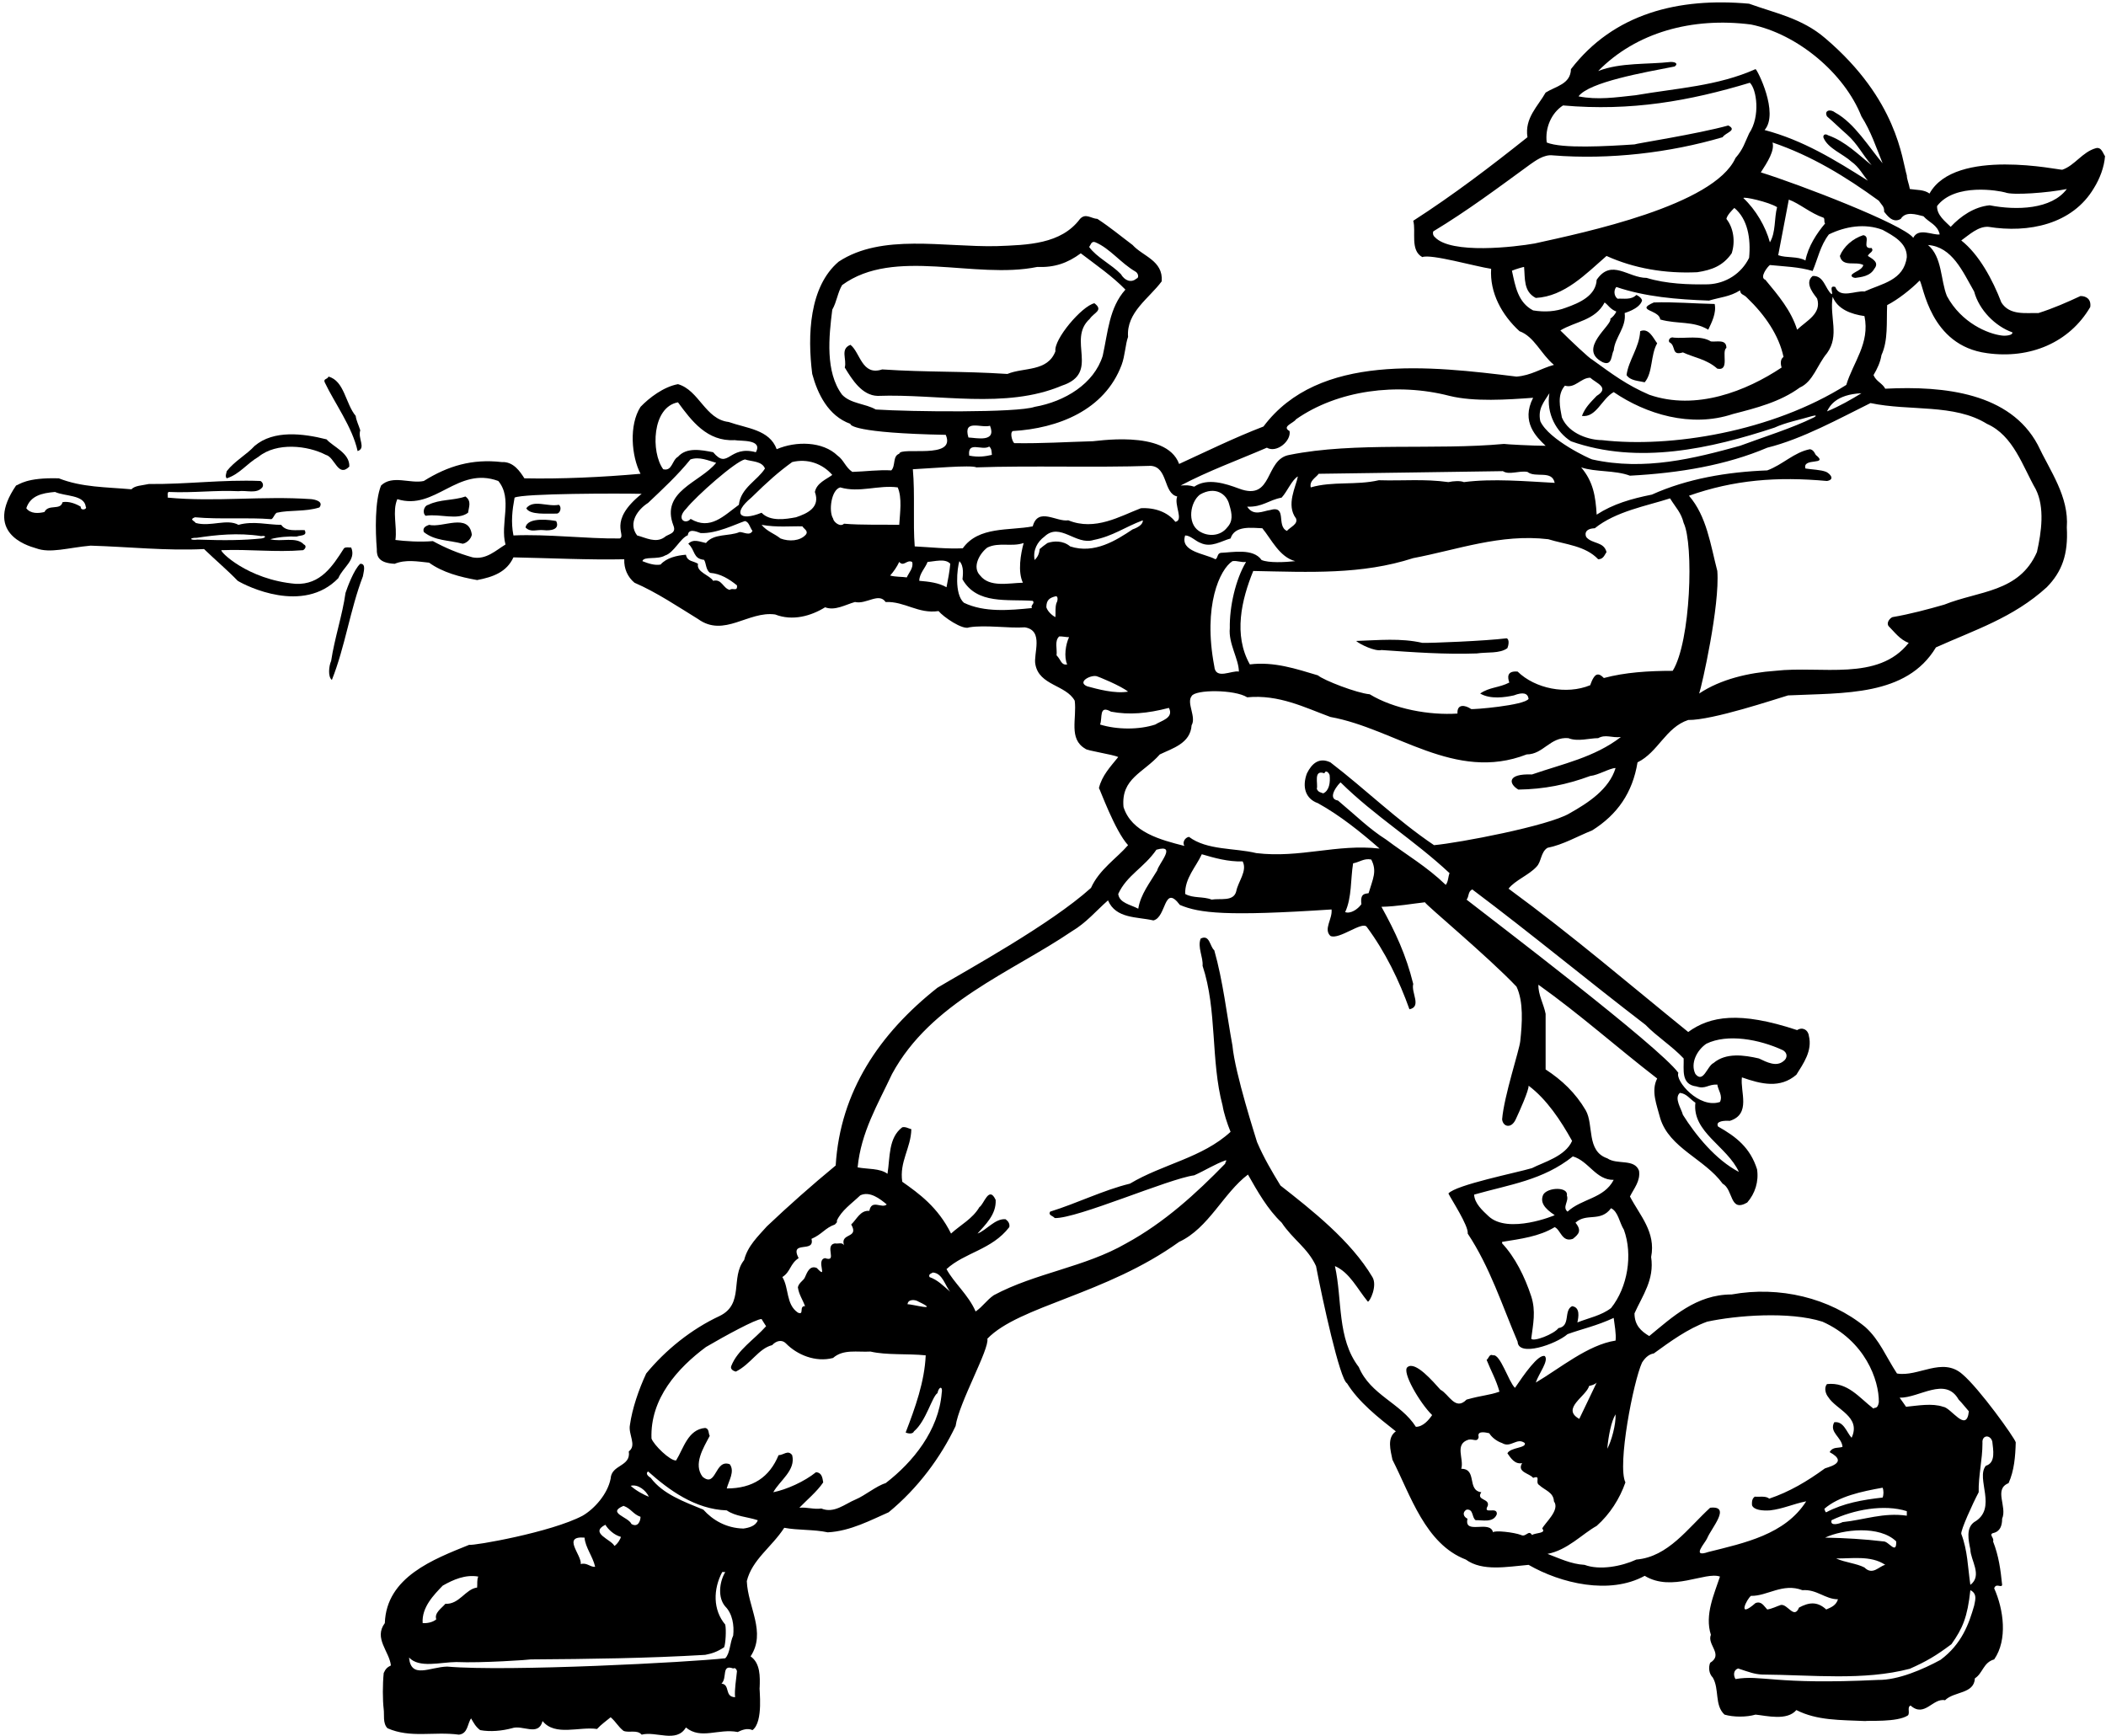 <?xml version="1.0" encoding="UTF-8"?>
<svg xmlns="http://www.w3.org/2000/svg" xmlns:xlink="http://www.w3.org/1999/xlink" width="490pt" height="404pt" viewBox="0 0 490 404" version="1.1">
<g id="surface1">
<path style=" stroke:none;fill-rule:nonzero;fill:rgb(0%,0%,0%);fill-opacity:1;" d="M 81.711 127.41 C 81.094 127.41 80.477 127.23 80.035 127.586 C 77.398 131.723 74.582 136.121 68.773 135.855 C 57.492 134.867 50.996 128.199 51.523 128.023 C 58.211 127.762 63.934 128.555 70.531 128.023 C 71.242 127.578 71.242 126.895 70.711 126.703 C 68.949 124.77 65.43 126.176 62.879 125.473 C 64.812 124.945 67.102 124.77 69.035 124.855 C 69.918 124.504 71.59 124.77 70.887 123.359 C 68.949 123.273 66.574 123.801 65.43 122.129 C 62.348 122.129 58.918 121.16 55.484 122.129 C 52.758 120.633 48.973 122.656 45.539 121.688 C 45.188 121.16 43.957 120.895 45.363 120.367 C 51.172 120.895 57.598 120.367 63.141 120.809 C 63.668 120.547 63.758 119.754 64.371 119.312 C 67.539 118.609 70.973 119.137 74.316 118.078 C 75.371 116.672 73.262 116.23 72.383 116.145 C 61.027 115.352 50.293 116.848 39.027 115.793 C 39.117 115.352 38.852 114.824 39.203 114.473 C 45.102 114.734 50.117 114.031 55.484 114.297 C 57.332 114.031 59.707 115 61.027 113.414 C 61.383 112.887 61.117 112.184 60.59 111.922 C 51.699 111.566 43.605 112.711 34.629 112.625 C 33.043 112.977 31.371 112.977 30.582 113.855 C 24.598 113.328 19.051 113.414 13.684 111.305 C 6.07 111.078 4.445 112.801 3.738 112.977 C -3.695 123.867 5.941 126.879 8.406 127.586 C 11.707 128.816 15.832 127.441 21.078 126.969 C 29.875 127.23 38.676 128.199 47.477 127.762 C 50.117 130.312 52.934 132.688 55.309 135.152 C 57.332 136.387 70.555 142.98 78.719 134.535 C 79.773 131.984 82.941 130.312 81.711 127.41 Z M 18.789 117.906 C 17.645 117.199 15.973 116.586 14.562 116.848 C 14.035 118.871 11.309 117.199 10.34 119.137 C 8.934 119.488 7.086 119.578 6.117 118.258 C 7.086 115.352 9.723 114.734 12.805 114.473 C 15.094 115.527 19.602 115.09 19.953 117.906 C 20.395 118.52 18.699 118.961 18.789 117.906 Z M 45.941 125.559 C 44.156 125.793 43.883 125.105 45.812 125.141 C 50.223 124.473 55.324 123.914 60.766 124.746 C 61.895 124.555 62.031 125.105 60.832 125.297 C 56.617 125.723 52.492 125.785 45.941 125.559 "/>
<path style=" stroke:none;fill-rule:nonzero;fill:rgb(0%,0%,0%);fill-opacity:1;" d="M 60.148 106.289 C 64.371 102.855 71.59 103.648 75.812 105.848 C 77.926 106.375 78.629 111.215 81.27 108.578 C 81.445 105.406 77.398 103.91 75.988 102.238 C 70.445 100.832 63.668 100.039 59.27 103.734 C 57.332 105.848 54.605 107.258 52.758 109.633 C 52.668 110.16 52.316 110.863 52.758 111.305 C 55.75 110.336 57.332 107.961 60.148 106.289 "/>
<path style=" stroke:none;fill-rule:nonzero;fill:rgb(0%,0%,0%);fill-opacity:1;" d="M 83.207 104.969 C 85.23 104.266 83.207 102.062 83.82 100.129 C 83.469 98.984 82.852 97.754 82.766 96.785 C 80.391 93.969 80.125 88.602 76.43 87.633 C 76.164 88.336 75.195 88.07 75.547 88.953 C 77.836 93.793 81.973 99.336 83.207 104.969 "/>
<path style=" stroke:none;fill-rule:nonzero;fill:rgb(0%,0%,0%);fill-opacity:1;" d="M 83.82 131.191 C 82.324 132.512 80.73 136.93 80.391 137.969 C 79.684 143.074 77.836 148.527 77.043 153.809 C 76.516 154.953 76.254 157.504 77.219 158.211 C 80.301 150.465 81.445 141.93 84.438 134.098 C 84.523 133.305 85.316 131.105 83.82 131.191 "/>
<path style=" stroke:none;fill-rule:nonzero;fill:rgb(0%,0%,0%);fill-opacity:1;" d="M 487.219 43.719 C 488.535 41.609 489.594 38.879 489.77 36.328 C 489.328 35.801 488.977 34.129 487.656 34.48 C 484.488 35.359 482.73 38.527 479.824 39.496 C 479.473 39.672 454.922 34.215 448.938 45.039 C 447.617 44.07 445.945 44.246 444.359 43.984 C 444.184 42.84 443.656 41.695 443.656 40.816 C 442.512 37.121 441.531 23.219 424.648 8.871 C 419.258 4.242 413.031 3.062 406.961 0.863 C 390.504 -0.633 375.457 3.152 365.512 16.086 C 365.422 19.605 361.992 20.047 359.617 21.543 C 357.855 24.711 354.688 27.438 355.391 31.93 C 346.77 38.793 338.23 45.305 328.816 51.375 C 329.52 53.84 328.023 58.238 330.926 59.824 C 332.949 59.031 343.336 62.023 346.941 62.551 C 346.59 68.098 349.406 73.289 353.543 77.07 C 356.977 78.305 358.559 82.441 361.551 84.902 C 358.383 85.785 356.27 87.367 352.84 87.633 C 332.773 85.168 306.816 82.09 293.969 99.246 C 287.102 101.887 280.68 105.055 274.344 107.961 C 271.352 99.688 254.191 102.855 254.016 102.68 C 247.766 102.855 242.75 103.207 236.062 103.121 C 235.711 103.207 234.828 100.832 235.621 100.305 C 246.184 99.688 257.008 95.465 260.969 84.902 C 261.758 82.793 261.848 80.062 262.465 78.391 C 262.023 72.672 267.391 69.414 270.297 65.457 C 270.648 60.617 265.895 59.648 263.52 57.008 C 260.703 54.895 258.414 52.961 255.336 50.938 C 253.84 50.848 252.605 49.527 251.285 50.938 C 246.887 56.832 239.141 57.008 231.84 57.273 C 219.52 57.535 205.176 54.281 195.141 60.879 C 188.277 66.688 187.84 78.039 188.98 87.016 C 190.215 91.594 192.68 96.785 197.871 98.633 C 197.781 98.895 198.707 100.77 220.047 101.184 C 222.598 107.078 209.484 103.824 209.223 105.586 C 207.637 106.113 208.43 108.398 207.375 109.457 C 204.469 109.281 201.301 109.719 198.309 109.809 C 196.727 108.754 196.285 106.992 194.879 106.023 C 191.445 102.68 185.199 102.594 180.711 104.527 C 179.039 99.953 173.758 99.688 169.535 98.191 C 164.078 97.574 162.672 90.801 157.742 89.391 C 154.398 90.008 151.055 92.559 149.031 94.672 C 146.301 98.895 146.918 106.199 149.031 110.246 C 140.141 111.039 130.551 111.48 122.012 111.305 C 121.047 109.809 119.508 107.367 116.734 107.52 C 109.867 106.73 104.238 108.398 98.605 111.922 C 95.438 112.625 91.301 110.426 88.66 112.977 C 87.195 116.578 87.332 123.594 87.672 127.762 C 87.605 129.504 88.156 131.02 91.828 131.191 C 94.383 130.137 97.141 130.652 99.836 130.93 C 103.004 133.219 107.055 134.273 111.012 134.977 C 114.711 134.273 117.879 133.129 119.461 129.695 C 128.086 129.871 137.062 130.312 145.246 130.137 C 145.156 132.336 146.039 134.273 147.621 135.594 C 152.727 137.793 157.828 141.227 162.406 144.039 C 168.477 148.441 174.109 142.105 180.359 142.984 C 184.406 144.57 188.719 143.336 191.973 141.312 C 194.262 142.191 196.727 140.695 198.926 140.082 C 201.566 140.695 204.469 137.793 206.055 140.082 C 210.543 139.906 213.621 142.898 218.375 142.191 C 219.43 143.512 224.008 146.691 225.504 145.977 C 229.285 145.359 234.742 146.242 238.438 145.977 C 242.98 146.691 240.375 152.227 240.902 154.602 C 241.781 159.527 248.031 159.352 250.055 163.051 C 250.582 167.184 248.559 171.938 252.52 174.227 C 252.781 174.664 258.941 175.547 260.176 176.16 C 258.328 178.449 256.391 180.473 255.688 183.379 C 255.863 183.465 259.383 193.32 262.465 196.664 C 259.91 199.656 255.773 202.297 253.84 206.609 C 244.355 215.168 224.711 225.883 218.109 229.84 C 204.645 240.488 195.492 253.953 194.438 271.203 C 188.895 275.777 183.527 280.531 178.422 285.371 C 176.398 287.656 173.934 289.945 173.141 293.203 C 169.887 297.25 173.23 303.41 167.422 306.227 C 160.82 309.305 154.84 314.148 150.352 319.602 C 148.59 323.387 147.094 327.785 146.566 331.57 C 146.125 333.77 148.238 336.324 146.301 337.73 C 146.828 341.34 142.254 340.723 142.078 344.066 C 141.371 347.676 138.293 351.105 135.566 352.691 C 128.262 356.562 110.133 359.73 109.164 359.469 C 100.895 362.812 89.895 366.945 89.539 377.684 C 86.902 381.203 90.598 384.281 90.949 387.539 C 90.07 387.98 89.719 388.332 89.277 389.301 C 89.012 391.938 89.012 395.547 89.277 397.746 C 89.453 398.98 89.012 401.004 90.156 402.148 C 95.523 404.523 100.895 402.852 106.789 403.645 C 108.902 403.379 108.727 401.09 109.605 399.859 C 110.223 400.914 110.66 401.793 111.719 402.586 C 114.094 403.027 116.82 402.762 119.109 402.148 C 121.574 401.266 125.27 404.172 126.238 400.477 C 129.141 404.082 134.773 401.707 138.91 402.324 C 139.879 401.266 141.02 400.477 142.078 399.594 C 143.398 400.738 143.75 401.707 145.07 402.762 C 146.391 403.293 148.238 402.41 149.293 403.645 C 152.637 402.762 157.391 405.668 159.59 401.973 C 163.109 404.875 167.156 402.148 171.645 403.027 C 172.703 402.5 173.934 402.059 175.078 402.586 C 177.719 400.652 176.574 392.82 176.75 392.645 C 176.84 390.18 176.926 387.012 174.637 385.426 C 178.336 379.793 174.023 374.074 173.758 367.914 C 174.988 362.898 179.566 359.996 182.469 355.508 C 185.727 356.121 189.336 355.859 192.59 356.562 C 197.871 356.297 202.711 353.66 206.758 351.898 C 213.621 346.266 218.902 339.051 222.336 331.836 C 223.125 326.379 230.254 313.883 229.727 311.508 C 237.117 303.852 257.281 301.242 274.344 288.977 C 281.207 285.809 284.641 277.625 290.359 273.312 C 292.559 277.188 294.934 281.41 298.191 284.488 C 300.832 288.449 304.262 290.387 306.199 294.609 C 307.695 302.441 311.742 321.012 313.414 321.891 C 316.145 326.289 320.633 329.809 324.766 333.066 C 322.656 334.562 323.535 337.469 323.977 339.668 C 328.199 347.938 331.633 359.289 341.047 362.898 C 344.922 365.715 350.641 364.57 355.656 364.133 C 363.137 368.441 374.488 371.172 382.672 366.684 C 389.008 370.543 396.754 365.629 400.184 366.859 C 398.863 370.906 396.574 375.746 398.07 380.41 C 397.105 382.699 401.062 384.988 397.895 386.922 C 397.457 388.066 397.633 389.477 398.512 390.355 C 400.098 393.082 398.863 396.777 401.238 398.98 C 403.352 399.594 406.344 399.594 408.457 398.98 C 411.098 399.242 415.762 400.477 417.961 397.922 C 422.801 400.387 428.168 400.211 433.977 400.477 C 434.504 400.301 441.457 400.828 443.922 399.156 C 444.449 398.539 443.656 397.219 444.535 396.867 C 447.793 399.77 449.727 395.02 452.547 395.637 C 454.656 393.523 459.32 394.227 459.496 390.531 C 461.344 389.387 461.434 386.836 463.984 386.133 C 467.152 381.555 466.184 374.516 463.984 369.586 C 464.426 368.266 465.656 369.586 465.832 368.793 C 465.48 365.273 465.039 362.02 463.723 358.676 C 464.074 357.883 462.664 357.09 463.723 356.738 C 465.395 356.387 465.832 354.98 465.832 353.395 C 467.062 350.578 463.809 346.531 467.328 345.121 C 468.648 342.219 468.914 338.875 469 335.617 C 468.734 334.562 460.551 323.121 456.594 319.777 C 451.93 315.641 446.297 320.48 441.367 319.602 C 438.816 315.73 437.32 311.77 433.977 308.777 C 425.703 302.004 414 299.188 402.91 301.211 C 394.641 301.211 389.098 306.488 383.727 310.891 C 381.793 309.746 380.297 308.34 380.297 305.609 C 382.145 301.473 384.961 297.777 384.168 292.496 C 385.312 286.691 381.527 282.816 379.238 278.418 C 380.207 276.48 381.703 274.809 381.352 272.434 C 380.297 269.531 376.246 271.113 373.961 269.531 C 369.031 267.859 370.879 261.699 368.945 258.355 C 366.566 254.305 363.398 251.312 359.617 248.852 C 359.617 244.535 359.617 240.227 359.617 235.914 C 359.176 233.625 357.855 231.426 357.941 229.137 C 367.801 236.18 375.895 243.48 385.574 250.961 C 384.078 253.867 385.488 257.121 386.281 260.203 C 388.391 267.152 396.664 269.707 400.801 275.426 C 403.352 276.836 402.383 282.203 406.52 279.824 C 408.367 277.715 409.246 274.898 408.809 272.082 C 407.223 267.066 403.969 264.516 399.742 262.137 C 399.039 260.816 401.328 260.73 402.473 260.816 C 407.488 259.234 404.848 254.043 405.289 250.699 C 409.777 252.281 414.176 253.34 417.961 250.082 C 419.543 247.531 421.742 244.535 420.863 241.02 C 420.688 239.609 419.367 238.906 418.137 239.699 C 404.684 235.242 397.895 236.441 392.793 240.137 C 378.887 228.871 366.215 217.961 350.992 206.785 C 352.488 204.848 355.742 203.617 357.504 201.68 C 358.648 200.535 358.473 198.25 360.055 197.281 C 363.664 196.578 367.098 194.555 370.438 193.234 C 376.336 189.535 379.855 184.434 381 177.395 C 385.84 175.016 387.512 169.297 392.793 167.535 C 398.426 167.625 413.297 162.609 416.023 161.816 C 428.961 161.199 443.566 162.082 450.434 150.641 C 459.406 146.594 468.383 143.777 476.215 136.648 C 479.758 133.035 481.227 129 480.883 122.746 C 481.41 115.527 477.008 109.633 474.105 103.473 C 467.68 91.504 452.547 89.742 438.641 90.449 C 437.938 89.129 436.527 88.777 435.91 87.281 C 436.793 85.785 437.496 84.289 437.762 82.617 C 439.344 79.184 438.902 74.961 439.078 71 C 441.633 69.68 444.535 67.391 446.648 65.281 C 447.527 66.246 448.957 80.418 462.312 82.176 C 472.344 83.586 481.496 79.711 486.336 71.441 C 486.602 69.504 485.258 68.867 484.051 68.887 C 481.059 70.297 477.625 71.793 474.281 72.848 C 471.379 72.762 467.594 73.465 465.656 70.383 C 463.633 65.105 460.465 59.207 456.328 55.953 C 458.176 54.633 460.289 52.609 462.664 52.785 C 471.902 54.281 482.199 52.258 487.219 43.719 Z M 117.613 126.703 C 115.414 128.023 113.125 130.312 109.957 129.695 C 106.523 128.73 103.621 127.496 100.719 125.91 C 97.727 126.176 94.207 125.93 92.004 125.648 C 92.445 122.395 91.215 119.047 92.445 116.145 C 101.219 118.918 106.438 108.398 115.941 111.922 C 119.371 116.059 116.293 121.863 117.613 126.703 Z M 177.98 109.016 C 176.309 111.746 172.352 113.504 171.91 117.465 C 168.391 120.016 165.266 123.473 160.688 120.742 C 159.547 122.148 157.184 120.844 159.656 118.367 C 161.945 115.465 171.117 107.344 173.316 106.902 C 174.902 107.434 177.277 107.258 177.98 109.016 Z M 157.742 93.617 C 160.91 97.93 164.508 102.77 170.934 102.418 C 172.309 102.691 177.531 102.145 175.871 105.23 C 169.559 103.52 169.445 109.457 165.926 105.23 C 163.199 104.703 159.766 104 157.742 106.289 C 156.336 107.078 156.422 109.719 154.309 109.191 C 151.406 105.23 151.684 94.719 157.742 93.617 Z M 144.188 125.297 C 136.355 125.387 127.469 124.242 119.461 124.594 C 118.844 121.426 119.195 118.695 119.727 115.793 C 121.707 114.793 144.258 114.793 149.293 114.91 C 141.23 121.395 145.859 124.594 144.188 125.297 Z M 150.789 117.023 C 154.133 113.855 157.652 110.602 160.645 106.902 C 162.758 106.199 164.781 107.168 166.629 107.695 C 162.934 112.273 153.605 114.297 156.688 122.305 C 157.477 124.242 155.367 124.242 154.574 125.031 C 152.551 126.441 150.262 125.121 148.238 124.594 C 146.039 121.688 148.414 118.52 150.789 117.023 Z M 172.086 123.801 C 169.621 124.855 166.102 124.062 164.254 126.352 C 162.848 126.09 161.371 125.297 160.141 126.527 C 161.812 128.023 161.176 130.004 163.812 130.27 C 164.34 131.062 164.188 132.688 165.242 133.305 C 167.621 133.48 169.621 134.715 171.469 136.211 C 171.645 137.793 170.414 136.648 169.797 137.266 C 168.215 136.91 167.949 134.625 165.926 135.152 C 165.133 133.832 161.965 133.129 162.406 131.191 C 161.309 130.469 159.934 130.742 159.59 129.078 C 157.477 129.258 155.102 129.785 153.691 131.367 C 152.371 131.633 150.789 131.105 149.469 130.578 C 149.758 129.367 152.988 130.312 154.75 129.258 C 156.773 128.641 158.281 125.242 160.031 124.547 C 160.203 122.965 161.855 123.594 163.02 124.043 C 166.719 124.219 171.207 121.941 173.316 121.246 C 174.285 121.426 174.461 122.746 175.078 123.535 C 174.461 124.77 173.055 123.801 172.086 123.801 Z M 187.484 124.414 C 186.164 125.91 183.582 126.066 181.59 125.297 C 180.184 124.152 178.512 123.711 177.191 122.129 C 180.832 122.77 184.055 122.395 186.695 122.48 C 186.957 123.008 188.191 123.535 187.484 124.414 Z M 189.598 114.473 C 190.918 118.078 187.84 119.488 185.199 120.367 C 182.82 120.809 179.215 121.426 177.191 119.312 C 172.031 121.395 170.383 119.469 174.812 115.793 C 178.633 112.043 181.105 109.844 184.316 107.52 C 187.84 106.641 191.359 107.871 193.645 110.512 C 192.238 111.566 190.039 112.359 189.598 114.473 Z M 196.375 121.863 C 195.492 122.746 193.941 121.484 193.82 120.633 C 192.766 118.961 193.391 113.969 195.492 113.414 C 199.98 114.734 204.383 112.801 208.871 113.414 C 209.926 115.879 209.398 119.312 209.223 122.129 C 205.438 122.039 200.512 122.215 196.375 121.863 Z M 210.98 134.359 C 209.926 134.184 208.344 134.273 207.109 133.922 C 207.902 133.039 208.695 131.898 209.223 130.754 C 210.277 131.984 210.98 130.137 212.215 130.754 C 212.652 132.074 211.422 133.305 210.98 134.359 Z M 389.625 15.473 C 390.383 14.969 390.109 14.418 388.742 14.414 C 383.375 15.031 377.039 14.504 371.848 16.527 C 380.648 7.551 393.672 3.941 407.398 5.703 C 418.223 7.902 429.137 17.055 433.098 27.09 C 435.297 30.52 436.527 34.305 438.023 38 C 434.945 34.391 431.512 28.672 427.023 26.207 C 425.859 25.277 424.348 25.691 425.09 27.09 C 426.82 28.578 428.332 30.094 429.754 31.312 C 432.215 33.512 433.273 35.887 435.473 38.441 C 432.566 36.152 429.398 32.895 425.352 31.488 C 424.484 30.918 424.07 31.605 424.297 32.105 C 425.352 34.566 428.785 35.801 430.809 37.648 C 432.48 38.793 433.535 40.816 434.594 42.047 C 426.938 37.207 419.543 32.633 410.566 30.258 C 414 26.297 408.809 16.086 408.457 16.086 C 399.566 20.047 390.238 20.488 380.559 22.16 C 375.809 22.668 371.762 23.305 367.27 22.422 C 369.758 19.094 382.406 16.879 389.625 15.473 Z M 333.832 55.16 C 333.391 54.809 333.32 54.156 333.48 53.84 C 341.488 49 348.527 43.719 356.008 38.266 C 357.109 37.516 359.176 35.887 361.289 36.152 C 374.488 37.207 388.566 35.535 400.801 31.93 C 401.414 30.871 404.32 30.344 402.121 29.199 C 394.922 31.191 380.473 33.426 380.297 33.602 C 373.785 34.039 363.434 34.629 359.879 33.16 C 359.438 29.816 360.938 26.297 363.664 24.535 C 379.504 25.945 393.145 23.48 407.137 19.254 C 408.719 20.754 409.633 27.066 406.961 31.047 C 405.922 33.254 405.645 34.629 403.793 36.77 C 398.77 47.828 368.594 54.105 357.062 56.656 C 352.57 57.453 337.582 59.242 333.832 55.16 Z M 413.473 48.207 C 412.77 50.848 413.207 54.016 411.801 56.391 C 410.832 52.785 408.543 48.824 405.641 46.098 C 405.551 45.656 411.535 46.977 413.473 48.207 Z M 356.711 72.23 C 353.191 70.383 352.574 66.688 351.781 62.992 C 352.574 62.641 354.422 62.113 354.602 62.113 C 354.863 64.754 354.422 67.832 357.328 69.328 C 364.016 68.977 369.031 63.695 373.785 59.559 C 380.207 62.465 387.426 63.695 394.902 63.344 C 398.336 62.816 400.887 61.848 402.91 58.945 C 403.793 56.215 403.352 53.047 401.68 50.938 C 401.855 50.055 402.91 49 403.527 48.383 C 406.609 50.938 407.398 55.426 406.961 60 C 405.199 63.609 401.594 65.984 397.457 66.16 C 392.969 66.246 387.688 66.07 383.113 64.664 C 378.801 64.664 374.93 60.09 371.496 65.105 C 371.32 68.801 367.535 70.473 364.281 71.617 C 361.992 72.496 359.438 72.672 356.711 72.23 Z M 426.406 69.062 C 427.551 71.969 430.719 73.113 433.801 73.551 C 435.121 79.887 431.16 84.289 429.574 89.566 C 412.246 100.492 388.656 104.266 372.727 102.414 C 370.031 102.418 365.07 101.098 363.398 97.137 C 362.961 94.762 362.254 91.855 364.105 89.742 C 366.48 90.449 367.801 87.895 370 87.895 C 371.32 89.129 374.664 90.184 371.496 92.121 C 370 93.703 368.855 94.762 368.062 96.785 C 371.406 97.223 372.641 92.824 375.457 91.238 C 382.938 96.344 393.406 99.602 403.176 96.344 C 408.633 94.938 414.176 93.527 418.754 90.184 C 421.871 88.805 422.801 84.902 425.09 82.176 C 428.078 78.039 425.617 73.816 426.406 69.062 Z M 433.098 91.504 C 430.809 92.91 427.902 94.586 425.09 95.727 C 425.676 94.535 427.141 91.785 433.098 91.504 Z M 414.527 85.52 C 406.344 90.977 394.641 95.641 383.727 91.855 C 378.449 89.566 375.191 87.105 370.438 83.672 C 369.91 83.496 365.422 79.273 363.047 76.895 C 366.48 74.785 371.145 74.609 373.344 70.383 C 374.223 71 374.57 71.891 376.07 72.496 C 375.809 73.129 375.191 73.816 374.664 74.168 C 375.258 75.605 366.832 81.207 372.902 84.289 C 375.191 85.258 374.84 82.527 375.457 81.559 C 375.719 78.48 378.449 76.191 378.008 72.848 C 377.832 72.848 381.441 71.969 382.055 69.945 C 381.996 69.418 381.309 68.867 380.734 68.625 C 379.504 69.855 377.832 69.414 376.336 69.504 C 375.457 68.801 375.457 67.48 376.07 66.777 C 382.762 69.062 390.152 69.68 397.633 69.945 C 400.273 69.152 402.473 69.062 404.848 67.566 C 405.023 68.711 405.641 68.359 406.52 69.328 C 410.656 73.289 413.91 78.039 414.969 83.055 C 414.176 83.586 414.266 84.727 414.527 85.52 Z M 360.496 91.504 C 359.703 96.258 362.168 100.566 365.512 102.68 C 381.176 108.223 398.16 104.352 412.855 99.512 C 415.496 98.293 418.66 97.699 421.664 96.809 C 422.562 96.543 422.777 96.762 421.953 97.168 C 416.957 99.637 410.512 101.621 404.848 103.734 C 394.289 106.641 382.672 109.633 370.438 106.902 C 370 106.816 360.406 102.414 358.383 98.016 C 357.77 95.113 359.176 93.617 360.496 91.504 Z M 361.727 112.359 C 355.129 112.008 347.297 111.305 340.605 112.184 C 339.816 111.832 338.145 111.922 337 112.184 C 331.367 111.395 326.438 111.922 320.809 111.746 C 315.527 112.977 310.07 111.922 304.969 113.414 C 304.613 111.832 306.199 111.129 306.816 110.246 C 321.598 110.074 335.68 109.809 349.672 109.633 C 351.168 110.602 353.367 109.457 355.391 109.809 C 357.238 111.305 361.109 109.281 361.727 112.359 Z M 294.758 104.176 C 297.047 105.496 300.457 102.602 300.039 100.305 C 298.102 99.246 301.008 98.457 301.535 97.574 C 311.215 90.801 325.031 88.953 337.262 92.121 C 342.984 93.527 350.727 93 356.711 92.559 C 353.809 98.199 357.504 101.711 359.617 103.734 C 356.711 103.734 350.199 103.383 349.938 103.297 C 333.832 104.793 315.262 102.77 300.039 105.848 C 294.145 106.816 296.344 116.762 288.246 113.68 C 285.168 112.535 280.941 111.129 277.863 113.242 C 276.719 112.887 276.016 112.887 274.695 112.977 C 281.207 109.547 287.809 107.168 294.758 104.176 Z M 301.535 120.633 C 302.062 121.953 300.305 122.57 299.422 123.535 C 296.871 122.395 299.598 117.465 295.465 118.695 C 293.855 118.918 291.656 120.199 290.184 117.906 C 293.855 118 295.023 116.406 298.191 115.793 C 299.512 114.383 300.566 111.656 301.977 110.863 C 301.535 113.242 299.16 117.465 301.535 120.633 Z M 288.246 156.273 C 286.574 155.922 282.789 158.297 282.527 155.039 C 279.832 140.918 283.848 132.426 286.75 130.578 C 287.895 130.402 288.773 130.93 289.918 130.754 C 287.453 134.891 286.047 141.227 286.137 146.152 C 285.781 149.762 288.246 153.367 288.246 156.273 Z M 284.023 128.641 C 283.145 128.816 283.406 129.871 282.789 130.137 C 280.414 128.816 274.469 128.406 275.75 124.594 C 276.984 124.594 278.129 125.91 279.359 126.352 C 281.824 127.496 284.109 125.91 286.312 125.297 C 287.277 122.215 291.238 122.832 293.703 122.922 C 295.816 125.473 297.664 129.609 301.359 130.578 C 298.895 130.84 295.199 131.016 293.527 130.312 C 291.59 127.496 286.664 128.555 284.023 128.641 Z M 279.184 115.09 C 282.676 113.051 285.426 114.883 286.023 117.465 C 286.707 119.652 286.891 121.301 285.52 122.746 C 283.957 124.785 281.023 124.969 278.918 123.535 C 276.191 121.688 276.895 116.848 279.184 115.09 Z M 254.895 56.391 C 258.238 57.801 260.789 61.23 264.137 63.168 C 264.84 63.52 265.102 64.664 264.398 64.84 C 263.164 65.895 261.684 65.293 260.789 63.785 C 258.59 61.496 255.16 59.91 253.398 57.449 C 253.75 57.184 253.84 55.953 254.895 56.391 Z M 203.766 95.289 C 201.301 93.879 197.957 93.969 195.934 91.855 C 191.973 86.574 192.855 78.305 193.645 72.055 C 194.703 70.207 194.879 68.098 195.934 66.336 C 208.078 57.449 226.82 65.105 241.344 62.113 C 245.301 62.289 248.383 61.23 251.465 58.945 C 255.16 61.762 258.855 64.312 261.848 67.391 C 258.062 71.617 257.797 77.246 256.566 82.793 C 254.543 89.305 247.766 93.441 240.727 94.672 C 236.656 96.094 211.906 95.816 203.766 95.289 Z M 230.164 103.91 C 230.781 104.441 230.695 105.145 230.781 105.848 C 229.199 106.199 227.676 106.449 225.504 106.023 C 225.062 102.504 228.492 104.969 230.164 103.91 Z M 225.324 101.801 C 224.008 97.398 228.316 99.688 230.344 99.07 C 231.926 103.031 227.176 101.887 225.324 101.801 Z M 220.223 136.648 C 218.375 135.594 216.086 135.328 213.887 135.152 C 213.887 133.48 215.293 132.16 215.82 130.754 C 217.406 130.664 219.957 129.871 221.102 131.191 C 220.926 133.039 220.574 134.891 220.223 136.648 Z M 212.828 127.145 C 212.391 121.602 212.918 115.09 212.391 109.191 C 216.086 109.016 226.031 108.137 227.176 108.754 C 239.848 108.312 254.895 108.84 267.742 108.398 C 271.789 108.664 270.648 114.824 273.902 115.527 C 273.109 117.465 275.488 121.074 273.465 121.426 C 271.703 119.137 268.621 118.078 265.453 118.258 C 260.613 120.105 254.809 123.625 248.559 121.074 C 245.828 121.512 241.52 117.906 240.285 122.48 C 234.828 123.535 227.703 122.395 224.008 127.586 C 220.223 127.762 216.352 127.32 212.828 127.145 Z M 237.996 135.594 C 234.652 135.68 230.254 136.738 228.055 133.922 C 226.117 131.984 227.879 128.816 229.727 127.41 C 232.453 126.09 235.359 127.32 238.176 126.352 C 237.469 128.906 236.766 133.039 237.996 135.594 Z M 240.109 141.488 C 234.918 142.016 229.023 142.547 224.27 140.258 C 221.98 138.234 222.723 132.117 223.215 130.578 C 224.375 131.75 224.008 133.949 223.941 134.801 C 227.309 140.734 234.391 139.379 240.285 139.816 C 240.902 140.434 239.672 140.785 240.109 141.488 Z M 245.566 143.602 C 245.125 143.426 243.805 142.457 243.453 141.312 C 243.453 139.555 244.246 139.113 245.566 138.762 C 246.27 138.586 246.094 139.906 245.828 140.258 C 245.457 141.285 245.641 142.566 245.566 143.602 Z M 248.297 154.602 C 246.887 154.863 246.887 153.547 245.828 152.488 C 246.008 150.992 245.301 149.145 246.445 148.09 C 247.289 148.066 247.941 148.266 248.734 148.266 C 247.941 149.938 247.504 152.84 248.297 154.602 Z M 248.996 127.145 C 247.289 125.699 245.09 125.883 243.719 126.352 C 243.074 126.801 242.34 127.352 241.891 127.762 C 241.789 129 241.344 129.695 240.727 130.312 C 240.285 128.023 241.344 126.09 243.016 124.855 C 246.621 121.426 250.316 126.969 254.453 125.648 C 258.941 124.77 261.672 122.656 265.895 121.074 C 265.98 122.039 264.707 122.77 263.52 123.184 C 259.758 125.699 254.629 128.992 248.996 127.145 Z M 255.07 157.328 C 255.539 157.418 260.855 159.617 262.465 160.938 C 259.383 161.465 255.355 160.352 252.961 159.703 C 250.582 158.738 253.574 157.066 255.07 157.328 Z M 255.949 168.594 C 256.566 167.098 255.598 163.93 258.504 165.602 C 262.727 166.395 266.906 166.035 271.969 164.723 C 273.199 167.098 270.117 167.715 268.797 168.594 C 265.102 169.824 259.91 169.824 255.949 168.594 Z M 269.062 197.723 C 273.992 196.312 269.504 201.066 269.238 202.562 C 267.566 205.379 265.367 208.105 264.84 211.449 C 262.992 210.48 260.438 210.129 260.176 208.016 C 262.199 203.617 266.16 201.945 269.062 197.723 Z M 185.812 292.762 C 183.613 288.449 189.688 291.707 188.805 288.273 C 191.27 287.219 191.973 285.723 194.262 284.93 C 194.438 284.664 194.879 284.488 194.703 284.051 C 195.758 281.676 198.133 280.09 200.156 278.152 C 202.359 277.098 204.734 278.945 206.316 280.266 C 205.176 281.32 202.797 278.945 202.27 281.762 C 200.156 281.586 199.367 283.699 198.047 284.93 C 199.98 288.273 195.406 286.777 196.375 289.77 C 195.934 288.977 194.965 289.508 194.262 289.328 C 191.711 289.77 194.965 293.816 191.973 292.762 C 189.688 293.113 192.855 298.043 190.039 295.051 C 188.367 294.348 187.75 296.195 187.309 297.16 C 187.047 297.953 185.902 298.395 185.637 299.539 C 185.902 301.297 186.695 302.266 187.309 303.938 C 185.812 303.852 187.223 306.137 185.637 305.434 C 182.82 303.496 183.613 299.715 182.031 297.16 C 183.965 295.93 183.789 294.082 185.812 292.762 Z M 150.965 348.289 C 149.941 347.902 147.973 346.883 146.742 345.738 C 148.414 345.297 150.309 346.801 150.965 348.289 Z M 145.07 350.402 C 146.828 351.02 147.27 352.34 149.031 352.953 C 149.023 353.953 148.414 355.508 146.918 354.625 C 146.215 352.953 141.109 352.074 145.07 350.402 Z M 140.844 354.801 C 141.551 355.945 142.871 357.18 144.453 357.617 C 144.441 357.984 143.707 359.27 142.957 359.73 C 142.254 358.234 137.062 356.738 140.844 354.801 Z M 136.004 357.793 C 136.18 360.082 137.941 362.195 138.469 364.57 C 137.414 364.746 136.535 363.516 135.125 363.953 C 135.391 361.844 130.637 357.355 136.004 357.793 Z M 103.004 368.969 C 105.469 367.562 108.285 366.332 111.277 366.859 C 110.926 367.652 111.102 368.531 111.012 369.41 C 108.285 369.762 106.879 373.371 103.621 373.195 C 102.828 374.164 100.98 375.305 101.508 376.801 C 100.719 377.508 99.309 377.77 98.34 377.684 C 98.078 373.988 100.98 371.082 103.004 368.969 Z M 104.062 387.805 C 100.074 387.867 95.613 390.793 95.172 385.691 C 97.547 388.242 102.457 386.77 106.172 386.746 C 111.98 387.012 123.332 386.219 123.508 386.133 C 137.148 386.043 150.789 385.867 164.078 385.074 C 165.707 384.754 166.809 384.387 168.477 383.316 C 168.824 382.551 169.008 379.254 168.742 378.035 C 165.84 374.602 165.926 369.762 168.039 365.801 C 168.301 365.801 168.477 365.801 168.742 365.801 C 167.336 368.18 166.98 371.785 168.742 373.812 C 170.414 375.484 170.855 378.211 170.59 380.586 C 169.797 382.258 169.887 384.723 168.742 385.867 C 160.758 386.77 118.23 389.035 104.062 387.805 Z M 171.031 394.93 C 168.477 394.844 169.969 391.992 167.863 391.762 C 169.281 390.48 167.773 387.188 170.59 388.242 C 171.117 387.98 171.383 388.508 171.469 388.859 C 171.293 390.883 170.855 393.082 171.031 394.93 Z M 172.965 355.684 C 169.008 355.594 165.84 353.746 163.637 351.281 C 159.148 349.434 154.223 347.676 151.406 343.891 C 151.141 343.715 149.996 343.012 150.789 342.395 C 155.629 346.707 161.703 351.195 169.094 351.457 C 171.117 352.867 173.934 352.953 176.309 353.746 C 175.871 355.066 174.285 355.508 172.965 355.684 Z M 219.102 324.18 C 218.395 332.801 212.477 340.195 206.055 345.121 C 203.941 345.738 201.215 348.027 199.102 348.906 C 196.551 349.961 194.086 352.25 191.094 351.02 C 189.336 351.281 187.84 350.668 185.988 350.844 C 187.574 349.172 190.125 347.059 191.535 344.945 C 191.359 343.801 191.184 342.66 189.863 342.57 C 187.133 344.77 182.996 346.617 179.918 347.234 C 181.414 344.508 185.199 342.129 184.316 338.609 C 183.352 337.289 182.293 338.609 181.148 338.609 C 179.039 343.715 175.164 346.355 169.094 346.355 C 169.535 344.594 171.031 342.395 169.797 340.723 C 166.277 339.402 166.719 346.355 163.461 343.625 C 161.262 340.723 163.637 336.938 165.133 334.121 C 164.781 333.508 165.047 332.449 164.078 332.273 C 160.031 332.625 159.062 337.027 157.301 339.844 C 155.895 339.93 152.109 336.234 151.582 334.738 C 151.23 325.41 157.742 318.281 164.254 313.441 C 168.641 310.867 175.871 306.93 177.191 306.93 C 177.543 307.457 177.805 307.984 178.246 308.602 C 175.43 311.77 171.645 314.059 170.148 317.844 C 169.797 318.633 170.766 319.074 171.207 319.164 C 174.727 317.402 176.484 313.793 179.652 313.004 C 180.621 311.945 181.941 311.684 182.82 312.562 C 185.461 315.289 189.773 317.051 193.82 315.992 C 196.199 313.883 199.453 314.676 202.535 314.5 C 206.316 315.379 211.156 314.938 215.383 315.379 C 215.117 321.539 212.918 327.609 210.719 333.332 C 211.246 333.594 212.391 333.77 212.652 333.066 C 215.469 330.691 216.855 324.984 218.109 324.18 C 218.508 322.418 219.422 322.602 219.102 324.18 Z M 211.156 303.496 C 211.246 302.266 212.918 302.355 213.711 302.883 C 218.902 305.348 212.125 303.41 211.156 303.496 Z M 216.262 297.16 C 215.996 296.457 216.613 296.371 217.055 296.105 C 219.344 296.281 219.871 299.188 221.102 300.594 C 219.254 299.012 218.199 297.867 216.262 297.16 Z M 356.445 357.18 C 355.656 355.859 355.039 357.793 353.895 357.18 C 352.312 356.562 347.734 356.035 347.383 356.562 C 346.68 353.57 340.562 357.266 341.441 353.395 C 340.477 352.953 340.168 351.898 341.223 351.281 C 342.895 351.105 342.367 353.043 343.336 353.746 C 344.832 353.66 347.473 354.449 348.262 352.34 C 348.438 350.402 344.922 352.602 346.152 350.402 C 346.68 348.645 343.336 349.172 344.656 347.234 C 341.223 346.793 343.773 341.777 339.992 341.777 C 340.695 339.492 338.32 336.059 341.664 335.004 C 342.719 334.738 343.773 335.707 344.039 334.387 C 343.598 332.801 345.711 333.332 346.504 333.508 C 347.031 334.387 348.176 335.355 349.496 335.793 C 351.52 337.027 352.926 334.387 354.773 335.793 C 355.184 336.992 351.434 336.762 350.727 338.172 C 351.52 339.316 352.488 340.809 354.16 340.457 C 352.84 342.57 355.922 342.836 356.711 343.891 C 358.648 343.188 357.062 344.945 358.121 345.562 C 359.438 346.793 361.465 347.234 361.551 349.348 C 363.047 351.371 359.438 354.363 358.824 355.684 C 359.879 356.828 357.238 356.652 356.445 357.18 Z M 459.32 373.637 C 458.125 377.785 456.477 382.551 451.488 386.242 C 447.492 388.418 441.625 390.984 436.969 390.906 C 412.656 392.086 409.863 389.652 403.793 390.707 C 403.266 389.828 403.309 388.602 404.406 388.242 C 407.156 389.152 408.074 389.52 409.863 389.652 C 421.742 389.738 433.625 391.125 444.359 388.309 C 448.227 386.586 450.426 385.301 454.039 382.59 C 456.656 378.887 457.758 376.32 458.441 370.027 C 460.289 370.906 459.406 372.836 459.32 373.637 Z M 438.199 358.676 C 433.801 358.148 429.312 357.883 424.648 357.793 C 428.785 355.859 437.32 354.891 441.191 358.676 C 441.281 361.93 439.434 358.586 438.199 358.676 Z M 438.641 364.133 C 437.227 364.402 435.734 366.684 433.801 364.746 C 431.953 363.777 429.312 363.602 427.199 362.637 C 430.633 362.723 435.297 361.844 438.641 364.133 Z M 427.641 372.141 C 427.199 373.547 426.145 373.988 424.91 374.516 C 422.801 372.578 420.863 372.844 418.574 374.074 C 417.434 376.891 415.938 373.195 414.352 373.461 C 413.297 373.812 412.328 374.34 411.184 374.516 C 410.391 373.723 409.863 372.492 408.457 373.02 C 404.039 376.867 406.434 372.051 407.398 371.348 C 411.184 371.434 414.793 368.266 419.367 370.027 C 422.711 369.762 424.648 372.141 427.641 372.141 Z M 461.258 335.793 C 461.078 333.859 463.105 333.77 463.547 335.441 C 463.723 337.289 464.426 340.371 462.047 341.074 C 459.594 344.051 464.906 351.02 459.32 354.188 C 457.383 355.594 458 358.41 458.441 360.523 C 458.441 362.988 461.344 366.594 458.441 368.793 C 457.824 364.57 457.824 360.875 456.328 356.914 C 456.152 356.121 458.969 349.875 460.379 347.234 C 460.289 343.363 461.258 339.754 461.258 335.793 Z M 455.715 325.676 C 456.594 326.555 457.297 327.523 458.09 328.402 C 457.562 333.594 453.953 327.523 452.105 327.348 C 449.551 326.465 446.207 327.082 443.48 327.348 C 443.039 326.73 442.512 325.938 441.984 325.234 C 446.559 325.324 452.633 320.219 455.715 325.676 Z M 443.656 351.637 C 443.656 352.074 443.656 352.34 443.656 352.691 C 438.199 351.898 433.801 353.66 428.695 354.188 C 428.078 354.539 425.703 355.242 426.145 353.746 C 431.246 351.281 438.375 349.961 443.656 351.637 Z M 438.023 348.469 C 433.359 348.996 428.871 349.785 424.91 351.898 C 424.648 351.898 424.559 351.262 424.473 351.086 C 427.816 348.18 433.098 347.059 438.023 346.18 C 438.289 346.793 438.289 347.852 438.023 348.469 Z M 382.055 317.051 C 382.957 315.637 383.875 315.086 384.785 314.938 C 388.641 312.152 392.617 309.219 397.191 307.547 C 403.859 306.102 416.289 305.082 424.031 307.547 C 433.926 311.969 437.227 321.137 437.145 326.289 C 436.859 328.102 436 327.348 435.91 327.785 C 432.566 325.234 429.93 321.539 425.09 322.066 C 424.297 322.945 424.824 324.441 425.352 325.059 C 427.199 328.051 433.098 329.633 430.809 334.562 C 429.664 333.332 428.961 330.602 426.762 330.953 C 425.527 333.332 428.52 334.387 428.695 336.676 C 427.727 337.027 426.406 336.586 425.703 337.906 C 430.625 340.57 424.473 341.516 424.473 341.777 C 420.602 344.594 416.375 347.148 411.625 348.73 C 410.922 348.027 409.227 348.355 408.258 348.27 C 407.992 348.531 407.523 348.82 407.641 350.27 C 408.074 351.387 410.09 351.57 411.801 351.457 C 414.879 351.105 417.168 349.961 420.246 349.348 C 415.32 357.09 405.902 359.027 397.457 361.141 C 393.406 362.547 396.754 359.027 397.191 357.969 C 398.16 355.594 402.941 350.285 397.895 350.844 C 392.703 355.594 388.129 362.281 380.734 362.898 C 377.305 364.484 372.199 365.449 368.68 364.133 C 365.512 363.953 362.871 362.637 360.055 361.578 C 364.719 360.699 368.152 356.914 371.496 355.066 C 374.574 352.34 376.863 348.73 378.184 344.945 C 376.246 340.988 380.031 321.449 382.055 317.051 Z M 369.734 322.508 C 370.352 322.332 370.969 322.242 371.496 321.715 C 370.266 324.355 368.77 327.348 367.449 330.164 C 363.137 327.785 369.121 324.883 369.734 322.508 Z M 373.961 337.113 C 374.223 334.211 374.891 330.668 375.895 329.105 C 375.992 331.492 374.93 335.355 373.961 337.113 Z M 374.84 304.379 C 372.551 306.137 369.648 306.668 367.008 307.723 C 367.27 306.488 367.711 304.203 365.777 303.938 C 363.754 304.906 365.512 308.602 362.605 309.043 C 361.551 310.449 356.801 312.297 356.27 311.508 C 356.711 308.074 357.383 305.094 356.27 301.648 C 354.773 297.074 352.488 292.496 349.496 289.328 C 349.496 289.242 349.496 289.066 349.496 288.977 C 353.809 288.273 358.121 287.746 361.727 285.547 C 363.137 286.16 363.398 289.152 365.953 288.273 C 367.281 287.219 368.109 286.395 366.566 284.512 C 369.121 282.137 372.375 284.488 374.84 281.145 C 376.512 281.938 376.777 284.488 377.832 286.16 C 379.945 291.969 378.711 299.539 374.84 304.379 Z M 375.457 274.547 C 373.168 278.945 368.062 278.859 364.719 281.938 C 363.434 280.895 365.082 279.52 364.566 278.219 C 365.004 276.109 360.133 276.219 359.066 277.977 C 358.273 279.738 359.309 281.168 361.727 282.754 C 361.902 282.754 350.902 287.305 346.328 282.992 C 344.922 281.676 343.07 280.004 342.984 277.977 C 351.344 275.602 359 274.633 365.953 269.09 C 369.648 270.145 371.32 274.633 375.457 274.547 Z M 365.777 265.48 C 364.191 269.09 359.176 270.41 356.445 271.816 C 352.926 272.875 338.758 275.691 337 277.715 C 337.582 278.969 341.754 285.281 341.488 287.043 C 346.68 294.875 349.496 303.762 353.105 312.211 C 353.258 315.82 361.992 312.828 364.719 310.449 C 368.109 309.219 371.496 308.516 375.457 306.668 C 375.633 308.16 376.07 310.363 375.895 311.945 C 369.473 312.914 362.871 318.457 357.328 321.715 C 358.031 319.602 360.406 316.645 359.438 315.555 C 357.934 314.992 354.512 319.953 352.488 322.945 C 350.992 321.539 349.055 314.938 347.383 315.379 C 346.504 314.938 346.414 316.082 345.887 316.434 C 346.941 319.074 348.09 321.012 348.879 323.828 C 346.414 324.707 345.008 324.617 341.223 325.676 C 338.582 328.402 337.086 324.355 335.152 323.387 C 333.48 321.539 329.332 316.645 327.496 318.105 C 326.031 319.117 330.398 326.555 333.215 329.281 C 332.422 330.426 331.102 332.012 329.43 332.012 C 325.91 326.465 318.871 324.617 316.145 318.105 C 311.039 311.418 312.359 302.531 310.598 294.609 C 314.031 296.105 315.789 299.891 318.254 302.883 C 318.695 302.969 320.543 299.188 319.312 297.16 C 314.297 288.715 305.23 281.586 297.926 275.867 C 295.992 272.699 294.055 269.441 292.473 265.746 C 292.207 264.777 287.367 249.906 286.75 243.305 C 285.43 236.09 284.551 228.258 282.527 221.129 C 281.473 220.25 281.473 217.344 279.359 218.402 C 278.566 220.426 279.977 222.715 279.801 224.738 C 283.23 235.035 281.648 246.738 284.465 257.297 C 284.727 258.969 285.52 261.434 286.312 263.371 C 279.711 269.441 270.559 270.852 262.902 275.426 C 256.742 276.922 250.582 280.004 244.336 281.938 C 243.805 282.816 245.039 282.906 245.391 283.434 C 250.582 283.609 271.879 274.281 277.863 273.488 C 280.414 272.348 282.703 270.852 285.254 269.969 C 285.43 270.32 284.992 270.496 285.078 270.762 C 278.305 277.715 270.91 284.488 262.023 289.328 C 252.43 294.875 240.902 296.195 231.223 301.387 C 229.551 302.531 228.672 304.027 226.996 305.172 C 225.324 301.297 221.98 298.57 220.223 295.312 C 224.445 291.441 230.781 290.824 234.828 285.547 C 235.008 284.754 234.566 284.137 233.949 283.699 C 231.484 283.523 229.551 286.25 227.438 287.043 C 229.199 285.02 231.84 282.641 231.66 279.211 C 230.078 275.777 228.934 280.266 227.879 280.883 C 226.293 283.609 223.477 285.02 221.277 287.043 C 218.23 280.895 213.797 277.715 209.926 274.984 C 209.223 270.32 211.949 267.152 212.039 262.754 C 211.336 262.578 210.719 262.137 209.926 262.312 C 206.672 264.777 207.109 269.266 206.492 273.137 C 204.734 271.816 201.828 272.082 199.543 271.641 C 200.336 263.457 204.207 257.035 207.551 249.906 C 216.613 233.188 235.359 226.234 249.352 216.73 C 252.781 214.703 255.07 211.891 257.797 209.512 C 259.645 213.824 264.574 213.297 268.359 214.176 C 271.438 213.473 270.734 205.555 274.52 210.57 C 279.094 212.504 285.332 213.242 309.809 211.625 C 310.07 213.824 307.871 216.203 309.543 217.785 C 311.566 218.754 316.934 214.266 317.992 215.672 C 322.305 221.48 325.559 228.172 327.934 234.855 C 330.84 234.242 328.285 230.984 328.816 228.961 C 327.145 222.188 324.68 216.906 321.422 211.008 C 325.117 210.922 328.375 210.305 331.543 209.953 C 331.633 210.48 346.152 222.535 352.84 229.578 C 354.512 233.098 354.16 238.113 353.719 242.25 C 353.531 244.316 349.938 255.012 349.496 260.465 C 349.684 262.191 351.609 262.742 352.664 260.465 C 353.531 258.617 355.742 253.691 355.656 252.633 C 359.879 255.801 363.137 260.73 365.777 265.48 Z M 275.75 208.016 C 275.664 204.32 278.305 201.68 279.621 198.777 C 282.613 199.656 285.695 200.535 289.129 200.449 C 290.27 202.648 288.07 205.113 287.633 207.402 C 287.016 209.863 283.934 208.984 281.91 209.336 C 279.977 208.547 277.598 209.074 275.75 208.016 Z M 316.758 210.395 C 315.879 211.625 314.207 212.691 312.977 212.242 C 314.559 208.809 314.207 204.672 314.824 200.891 C 316.32 200.625 317.375 199.656 319.047 200.008 C 320.453 202.738 319.434 204.441 318.43 207.84 C 317.727 208.016 316.406 207.742 316.758 210.395 Z M 311.305 186.281 C 308.488 185.84 311.566 182.234 311.918 182.059 C 319.84 189.891 329.078 195.52 337.262 203.176 C 336.91 204.059 337 205.113 336.383 205.906 C 331.895 201.594 327.406 199.039 322.48 195.344 C 318.605 192.895 315.582 189.867 311.305 186.281 Z M 404.586 272.699 C 399.184 269.895 394.508 264.117 391.559 259.41 C 391.207 258.004 389.449 255.539 390.855 254.305 C 392.441 254.48 393.145 255.715 394.465 256.594 C 393.672 263.457 401.855 266.715 404.586 272.699 Z M 397.016 242.867 C 401.934 240.469 409.359 241.844 414.793 244.363 C 415.938 244.977 415.938 246.211 414.969 246.914 C 413.297 248.32 411.098 247.18 409.246 246.297 C 405.816 245.508 401.594 244.891 398.688 247.355 C 397.191 248.059 396.312 252.195 394.465 249.906 C 393.23 247.441 394.816 244.363 397.016 242.867 Z M 382.848 238.465 C 385.488 241.195 389.008 243.395 391.734 246.297 C 391.824 248.852 391.031 252.371 394.727 252.809 C 396.84 253.516 397.367 252.281 399.566 252.371 C 399.742 253.691 400.887 254.922 400.184 256.418 C 395.332 258.066 389.711 251.488 390.504 249.641 C 386.016 243.48 347.297 214.09 341.223 209.336 C 341.84 208.633 341.488 207.488 342.543 206.961 C 356.711 217.609 368.855 227.73 382.848 238.465 Z M 353.277 183.73 C 359.266 183.641 364.543 182.586 370 180.562 C 371.848 180.387 374.574 178.715 375.895 178.715 C 374.398 183.641 369.559 186.809 365.16 189.273 C 360.32 192.176 339.465 196.137 333.656 196.664 C 325.031 190.855 317.902 183.816 309.543 177.395 C 306.902 176.16 305.23 177.656 304.086 179.945 C 302.934 182.992 303.648 185.84 306.641 186.898 C 311.742 189.715 316.672 193.672 320.984 197.457 C 311.039 196.312 302.504 199.746 292.297 198.512 C 287.277 197.281 280.855 197.898 276.633 194.73 C 275.664 194.906 275.047 196.051 275.574 196.84 C 270.031 195.434 263.254 193.672 261.406 187.777 C 260.789 181.09 266.07 179.855 269.855 175.547 C 272.758 174.137 276.984 172.992 277.246 168.77 C 278.391 166.832 276.016 163.578 277.246 161.992 C 278.039 160.41 287.277 160.41 290.184 162.258 C 297.574 161.555 303.559 164.633 309.543 166.832 C 324.68 169.562 338.496 182.059 355.215 175.547 C 359.09 175.547 360.672 171.41 364.895 171.762 C 367.098 172.641 369.824 171.762 371.848 171.762 C 373.609 170.793 375.016 171.762 377.129 171.496 C 370.969 176.25 363.574 177.746 356.445 180.211 C 350.508 179.969 351.059 182.441 353.277 183.73 Z M 308.137 179.945 C 308.488 178.977 309.277 179.945 309.367 180.387 C 309.543 182.059 309.277 183.992 307.871 184.609 C 307.168 184.344 306.727 184.344 306.375 183.555 C 306.727 182.496 305.496 178.977 308.137 179.945 Z M 389.184 156.098 C 383.551 156.098 378.098 156.449 373.168 157.77 C 372.641 157.242 371.938 156.625 371.23 157.152 C 370.527 157.77 370.09 159.176 370 159.441 C 364.453 161.73 357.152 160.234 353.105 156.273 C 350.508 156.043 350.781 157.691 351.168 158.824 C 348.789 160.059 346.504 159.883 344.391 161.379 C 346.77 162.785 350.199 162.258 352.223 161.816 C 354.359 160.992 355.457 161.27 355.656 162.609 C 354.77 164.156 342.453 165.16 342.277 164.984 C 340.883 164.02 338.957 163.742 339.109 166.039 C 332.598 166.48 324.328 164.984 318.695 161.555 C 315.703 161.289 307.961 158.297 306.641 157.152 C 301.621 155.656 296.43 153.898 290.801 154.602 C 286.926 147.738 288.863 139.555 291.59 132.863 C 304.789 133.129 316.848 133.746 328.816 129.871 C 339.023 127.938 349.145 124.152 360.23 125.473 C 364.191 126.703 368.855 126.969 371.848 130.137 C 373.078 130.137 373.344 129.078 373.785 128.465 C 373.168 126 370.527 126.617 369.121 125.031 C 368.797 124.555 368.504 123.008 371.055 122.922 C 375.984 118.961 383.113 117.73 388.566 115.969 C 389.969 118.23 391.121 119.227 391.734 121.688 C 394.113 126.617 393.402 149.301 389.184 156.098 Z M 462.312 98.633 C 468.473 101.359 470.586 108.488 473.664 113.855 C 475.777 118.078 474.984 123.801 473.93 128.465 C 469.793 137.883 460.465 137.441 452.367 140.695 C 448.672 141.754 444.449 142.898 440.312 143.602 C 439.695 143.863 438.816 144.922 439.434 145.715 C 440.707 146.969 442.082 148.895 444.098 149.586 C 436.969 158.648 423.77 154.863 413.031 156.098 C 406.871 156.535 400.359 158.031 395.344 161.379 C 395.961 159.617 400.184 140.871 399.566 132.863 C 397.984 126.793 397.105 120.105 392.969 115.352 C 403.441 111.656 413.473 110.863 425.09 111.922 C 427.023 111.566 425.793 110.246 424.91 109.809 C 423.594 109.281 421.656 109.281 420.07 109.016 C 419.281 106.375 425.637 108.398 422.469 105.848 C 422.008 104.895 421.598 104.617 421.129 104.527 C 417.434 105.23 414.793 108.137 411.184 109.457 C 401.855 109.809 392.527 111.395 384.344 115.09 C 379.504 116.059 375.281 117.289 371.496 119.754 C 371.23 115.441 370.703 112.098 367.887 108.754 C 371.23 109.895 375.719 109.367 379.238 110.688 C 390.855 110.074 401.68 108.223 411.184 104.176 C 419.367 102.152 428.078 97.312 435.207 93.793 C 444.359 95.727 454.656 93.879 462.312 98.633 Z M 433.801 67.832 C 431.777 67.566 428.078 69.594 427.023 66.777 C 425.352 66.246 426.672 68.449 426.145 68.449 C 424.648 67.215 424.383 64.047 421.742 64.223 C 419.543 65.984 422.559 69.004 422.801 69.504 C 423.855 73.023 420.336 74.609 418.137 76.719 C 416.727 72.23 413.734 68.711 410.742 65.105 C 409.246 64.574 411.359 61.938 411.801 61.672 C 415.23 62.023 418.574 62.09 421.742 63.059 C 422.977 60.152 423.504 57.184 425.527 54.543 C 429.312 52.695 433.887 51.902 438.023 53.488 C 440.398 54.809 443.742 56.48 443.656 59.824 C 442.953 65.281 437.848 65.984 433.801 67.832 Z M 413.734 59.383 C 414.527 55.07 415.406 50.762 416.199 46.449 C 418.664 47.328 421.215 49.617 424.297 50.672 C 424.648 51.023 424.297 51.641 424.648 51.992 C 422.711 54.281 420.688 57.359 420.07 60.617 C 418.223 59.559 415.672 60.09 413.734 59.383 Z M 445.152 55.336 C 442.777 52.168 418.488 42.84 409.688 40.113 C 411.281 37.656 412.934 35.043 412.414 33.16 C 421.48 36.238 429.398 41.078 437.145 46.711 C 437.762 47.68 438.465 48.031 438.375 49.266 C 438.922 49.891 440.297 52.094 442.246 50.938 C 443.391 49.09 445.77 49.879 447.527 50.32 C 448.848 51.816 450.785 52.258 451.312 54.543 C 449.727 54.809 446.383 52.871 445.152 55.336 Z M 459.32 67.832 C 460.465 72.145 464.246 75.93 468.211 77.336 C 468.383 78.039 466.559 78.219 465.656 78.062 C 462.57 77.668 456.383 75.191 452.984 68.887 C 451.488 65.191 451.93 59.824 448.586 57.008 C 454.215 57.449 456.594 63.078 459.32 67.832 Z M 453.863 52.785 C 452.633 51.551 450.609 50.055 450.695 47.945 C 454.871 42.469 465.184 44.391 466.535 44.777 C 468.207 45.492 476.566 44.863 480.883 43.984 C 477.359 48.734 469.176 49 462.93 47.77 C 459.32 48.121 456.152 50.32 453.863 52.785 "/>
<path style=" stroke:none;fill-rule:nonzero;fill:rgb(0%,0%,0%);fill-opacity:1;" d="M 99.836 122.129 C 99.133 122.395 98.254 122.746 98.605 123.801 C 101.246 125.91 104.414 125.648 107.668 126.527 C 108.637 126.352 109.605 125.387 109.781 124.414 C 109.078 119.227 103.008 122.906 99.836 122.129 "/>
<path style=" stroke:none;fill-rule:nonzero;fill:rgb(0%,0%,0%);fill-opacity:1;" d="M 108.902 119.312 C 109.078 117.992 109.781 116.586 108.285 115.527 C 105.559 116.496 102.301 116.145 99.66 117.465 C 98.516 117.73 98.254 119.488 99.043 120.016 C 102.477 119.488 106.438 121.16 108.902 119.312 "/>
<path style=" stroke:none;fill-rule:nonzero;fill:rgb(0%,0%,0%);fill-opacity:1;" d="M 122.277 122.746 C 123.508 123.977 124.828 123.184 126.5 123.359 C 127.996 123.535 130.371 123.273 129.406 121.246 C 128.613 121.074 122.719 120.105 122.277 122.746 "/>
<path style=" stroke:none;fill-rule:nonzero;fill:rgb(0%,0%,0%);fill-opacity:1;" d="M 122.453 118.258 C 123.219 119.879 127.344 119.469 129.406 119.512 C 130.367 119.605 130.781 117.953 130.02 117.465 C 127.383 117.992 124.125 116.145 122.453 118.258 "/>
<path style=" stroke:none;fill-rule:nonzero;fill:rgb(0%,0%,0%);fill-opacity:1;" d="M 247.062 89.742 C 256.129 86.754 248.117 79.098 253.574 74.168 C 254.531 72.719 256.828 72.23 254.629 70.559 C 251.641 71.266 245.125 79.008 245.566 81.734 C 243.719 86.574 238.176 85.434 234.391 87.016 C 223.566 86.312 215.82 86.664 205.262 85.961 C 200.512 87.543 200.156 82 197.871 80.238 C 195.406 81.207 197.078 83.586 196.551 85.52 C 198.309 88.426 200.598 92.031 204.207 92.121 C 218.375 91.594 233.949 95.289 247.062 89.742 "/>
<path style=" stroke:none;fill-rule:nonzero;fill:rgb(0%,0%,0%);fill-opacity:1;" d="M 350.551 148.527 C 345.711 149.145 332.512 149.672 330.926 149.586 C 325.91 148.441 320.809 148.969 315.527 149.145 C 316.406 149.938 319.98 151.645 321.422 151.258 C 328.992 151.785 336.207 152.312 343.598 152.051 C 345.977 151.695 348.969 152.137 350.727 150.816 C 350.992 150.199 351.254 148.793 350.551 148.527 "/>
<path style=" stroke:none;fill-rule:nonzero;fill:rgb(0%,0%,0%);fill-opacity:1;" d="M 381.617 77.07 C 381.441 80.855 378.887 83.848 378.449 87.281 C 379.328 88.602 381.176 88.602 382.672 88.953 C 384.609 86.664 383.992 82.617 385.574 79.887 C 384.695 78.742 383.641 76.191 381.617 77.07 "/>
<path style=" stroke:none;fill-rule:nonzero;fill:rgb(0%,0%,0%);fill-opacity:1;" d="M 398.953 70.734 C 394.199 70.648 389.359 70.207 384.785 70.383 C 380.297 72.32 386.105 72.055 386.281 74.344 C 390.328 75.488 393.938 74.609 397.457 76.719 C 398.246 75.047 399.391 72.848 398.953 70.734 "/>
<path style=" stroke:none;fill-rule:nonzero;fill:rgb(0%,0%,0%);fill-opacity:1;" d="M 398.07 79.449 C 395.695 77.953 392.09 78.832 389.449 78.566 C 388.742 78.305 388.039 79.008 388.391 79.625 C 390.062 80.414 388.742 82.879 391.559 82 C 394.199 83.23 397.105 83.586 399.566 85.785 C 402.559 86.398 400.449 81.824 401.68 80.945 C 401.68 78.832 399.391 79.625 398.07 79.449 "/>
<path style=" stroke:none;fill-rule:nonzero;fill:rgb(0%,0%,0%);fill-opacity:1;" d="M 434.594 59.559 C 434.855 58.77 436.09 58.594 435.473 57.711 C 432.922 57.977 435.473 55.07 433.535 54.719 C 431.07 55.512 428.961 57.359 428.078 59.559 C 428.695 62.289 431.777 60.703 433.535 61.672 C 433.273 62.727 431.863 63.078 430.984 63.785 C 430.531 64.191 430.945 64.605 431.688 64.664 C 432.922 64.488 435.121 64.312 436.09 62.551 C 437.23 61.145 435.91 60.352 434.594 59.559 "/>
</g>
</svg>
